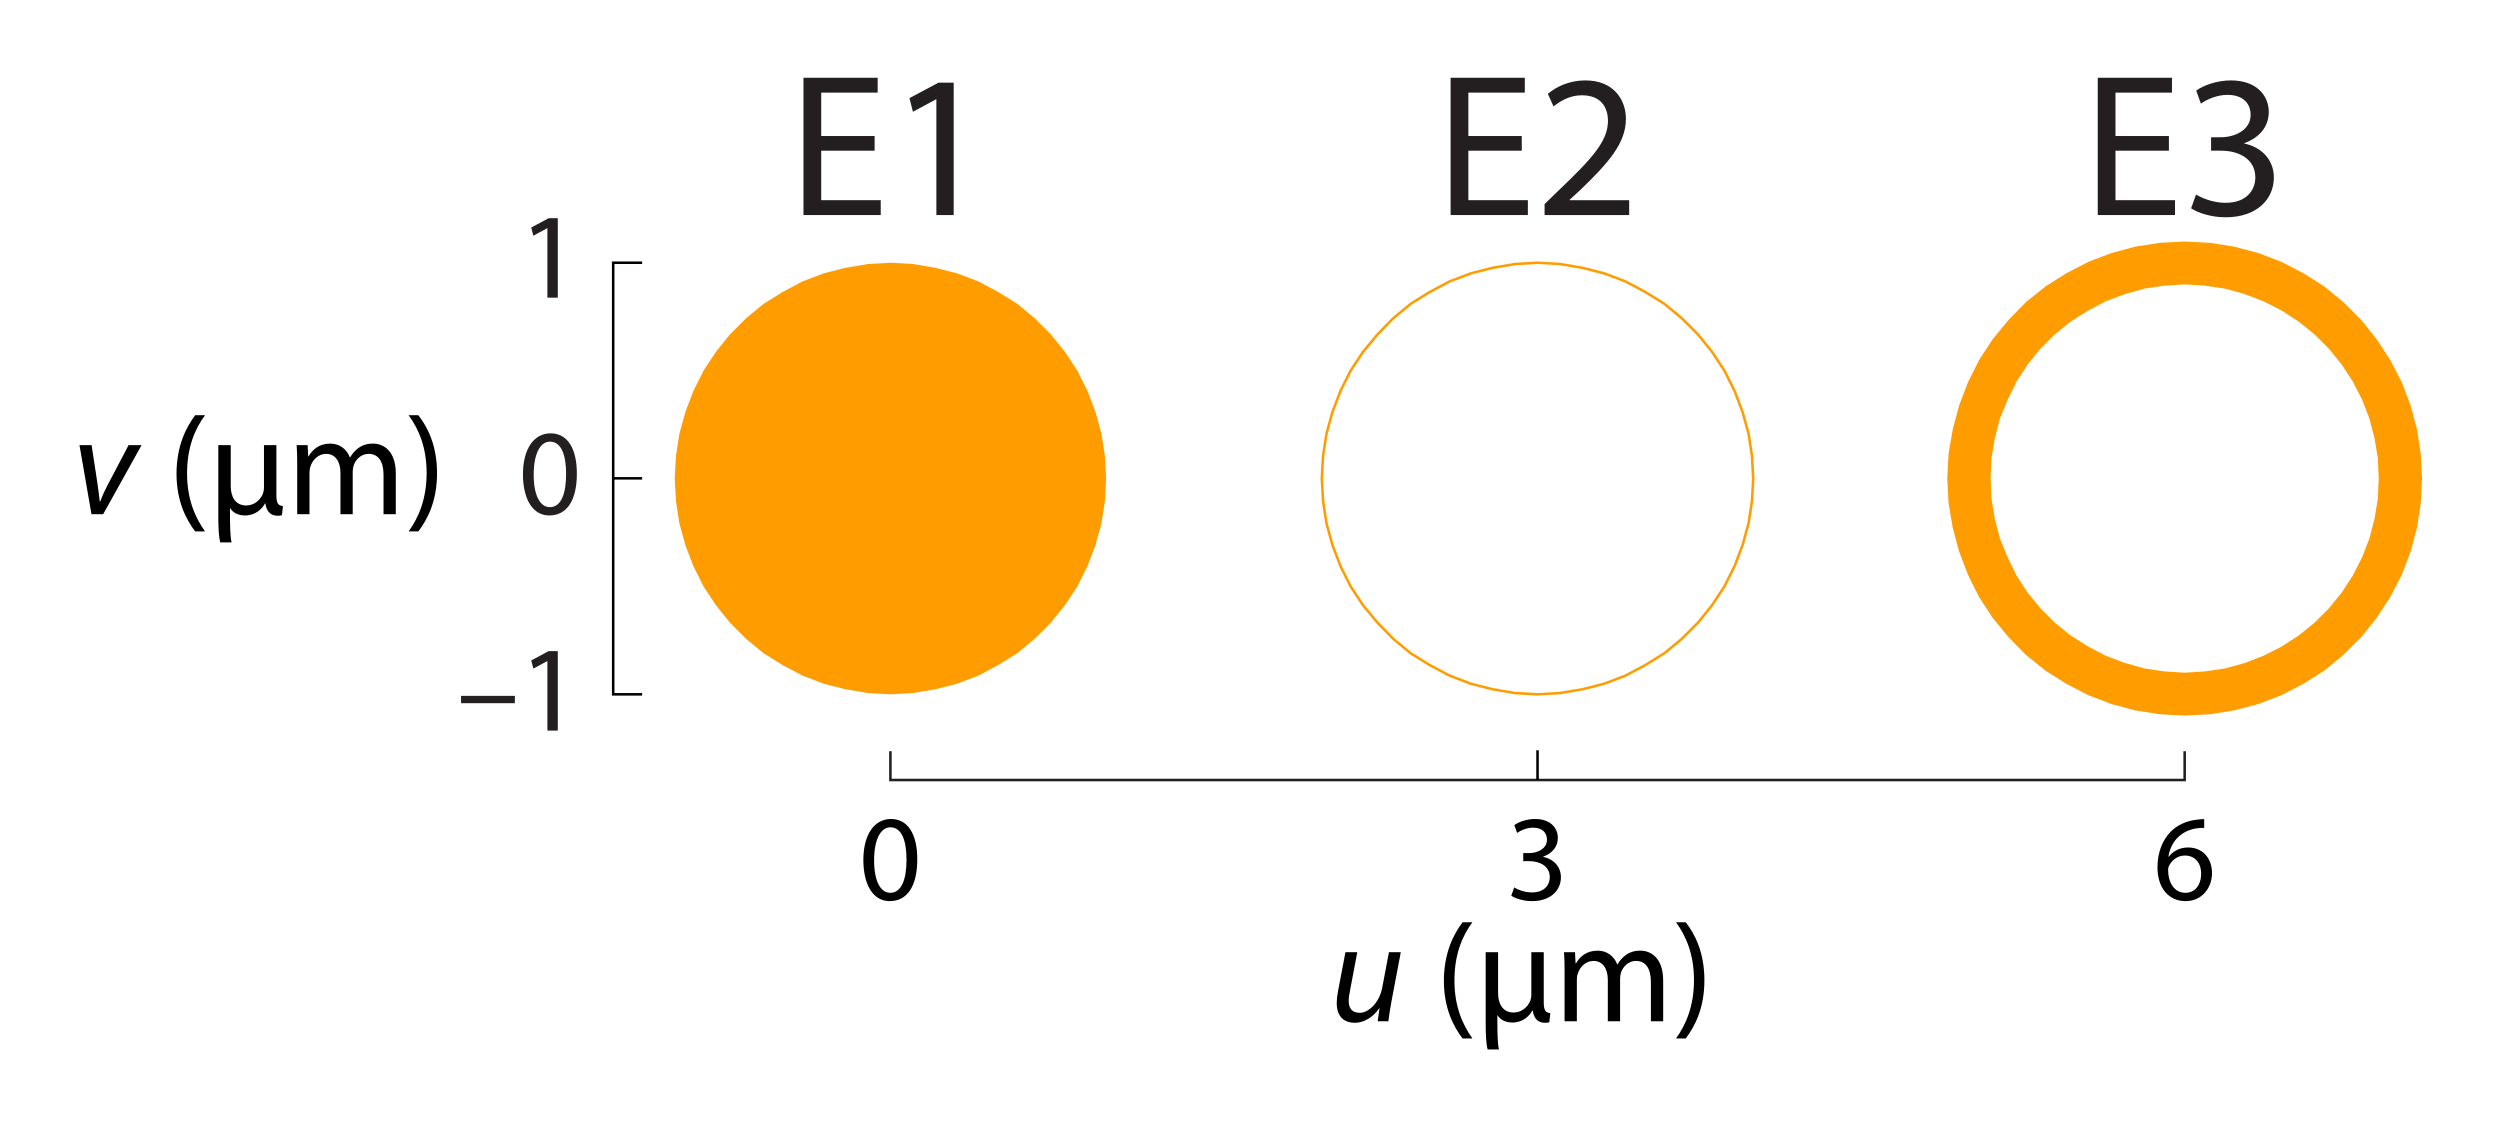 <?xml version="1.0" encoding="UTF-8" standalone="no"?>
<!DOCTYPE svg PUBLIC "-//W3C//DTD SVG 1.1//EN" "http://www.w3.org/Graphics/SVG/1.1/DTD/svg11.dtd">
<svg width="100%" height="100%" viewBox="0 0 491 222" version="1.1" xmlns="http://www.w3.org/2000/svg" xmlns:xlink="http://www.w3.org/1999/xlink" xml:space="preserve" xmlns:serif="http://www.serif.com/" style="fill-rule:evenodd;clip-rule:evenodd;stroke-miterlimit:10;">
    <g transform="matrix(1.036,0,0,1.064,0,0)">
        <rect id="Artboard1" x="0" y="0" width="473.667" height="208" style="fill:none;"/>
        <g id="Artboard11" serif:id="Artboard1">
            <g id="Layer-1" serif:id="Layer 1" transform="matrix(0.966,0,0,0.94,9.849,5.286)">
                <g transform="matrix(1,0,0,1,164.545,147.548)">
                    <path d="M0,-5.659L0,0L253.995,0L253.995,-5.659" style="fill:none;fill-rule:nonzero;stroke:rgb(35,31,32);stroke-width:0.5px;"/>
                </g>
                <g>
                    <g transform="matrix(28,0,0,28,3.976,95.345)">
                        <path d="M0.051,-0.484L0.135,-0L0.217,-0L0.486,-0.484L0.395,-0.484L0.247,-0.202C0.219,-0.147 0.206,-0.115 0.196,-0.089L0.193,-0.089C0.191,-0.116 0.185,-0.153 0.178,-0.208L0.136,-0.484L0.051,-0.484Z" style="fill-rule:nonzero;"/>
                    </g>
                    <g transform="matrix(28,0,0,28,22.652,95.345)">
                        <path d="M0.195,-0.694C0.132,-0.61 0.065,-0.482 0.064,-0.285C0.064,-0.09 0.132,0.038 0.195,0.121L0.264,0.121C0.193,0.021 0.138,-0.107 0.138,-0.285C0.138,-0.466 0.191,-0.596 0.264,-0.694L0.195,-0.694Z" style="fill-rule:nonzero;"/>
                    </g>
                    <g transform="matrix(28,0,0,28,30.604,95.345)">
                        <path d="M0.403,-0.075C0.411,-0.013 0.446,0.011 0.489,0.011C0.503,0.011 0.509,0.01 0.519,0.007L0.526,-0.057C0.491,-0.059 0.48,-0.08 0.48,-0.133L0.48,-0.484L0.393,-0.484L0.393,-0.187C0.393,-0.171 0.39,-0.155 0.385,-0.142C0.369,-0.103 0.327,-0.061 0.269,-0.061C0.192,-0.061 0.16,-0.123 0.16,-0.198L0.16,-0.484L0.073,-0.484L0.073,0.02C0.073,0.097 0.077,0.168 0.087,0.198L0.166,0.198C0.156,0.158 0.155,0.069 0.155,0.016L0.155,-0.044C0.176,-0.007 0.217,0.009 0.261,0.009C0.333,0.009 0.38,-0.037 0.4,-0.075L0.403,-0.075Z" style="fill-rule:nonzero;"/>
                    </g>
                    <g transform="matrix(28,0,0,28,46.088,95.345)">
                        <path d="M0.073,-0L0.159,-0L0.159,-0.292C0.159,-0.307 0.161,-0.322 0.166,-0.335C0.18,-0.379 0.22,-0.423 0.275,-0.423C0.342,-0.423 0.376,-0.367 0.376,-0.29L0.376,-0L0.462,-0L0.462,-0.299C0.462,-0.315 0.465,-0.331 0.469,-0.343C0.484,-0.386 0.523,-0.423 0.573,-0.423C0.644,-0.423 0.678,-0.367 0.678,-0.274L0.678,-0L0.764,-0L0.764,-0.285C0.764,-0.453 0.669,-0.495 0.605,-0.495C0.559,-0.495 0.527,-0.483 0.498,-0.461C0.478,-0.446 0.459,-0.425 0.444,-0.398L0.442,-0.398C0.421,-0.455 0.371,-0.495 0.305,-0.495C0.225,-0.495 0.18,-0.452 0.153,-0.406L0.15,-0.406L0.146,-0.484L0.069,-0.484C0.072,-0.444 0.073,-0.403 0.073,-0.353L0.073,-0Z" style="fill-rule:nonzero;"/>
                    </g>
                    <g transform="matrix(28,0,0,28,69.44,95.345)">
                        <path d="M0.088,0.121C0.152,0.036 0.219,-0.091 0.219,-0.287C0.219,-0.484 0.152,-0.612 0.088,-0.694L0.02,-0.694C0.092,-0.595 0.146,-0.467 0.146,-0.288C0.146,-0.108 0.091,0.022 0.02,0.121L0.088,0.121Z" style="fill-rule:nonzero;"/>
                    </g>
                </g>
                <g transform="matrix(40,0,0,40,144.445,36.606)">
                    <path d="M0.425,-0.388L0.163,-0.388L0.163,-0.601L0.44,-0.601L0.44,-0.674L0.076,-0.674L0.076,-0L0.455,-0L0.455,-0.073L0.163,-0.073L0.163,-0.316L0.425,-0.316L0.425,-0.388Z" style="fill:rgb(35,31,32);fill-rule:nonzero;"/>
                </g>
                <g transform="matrix(40,0,0,40,164.125,36.606)">
                    <path d="M0.236,-0L0.321,-0L0.321,-0.65L0.246,-0.65L0.104,-0.574L0.121,-0.507L0.234,-0.568L0.236,-0.568L0.236,-0Z" style="fill:rgb(35,31,32);fill-rule:nonzero;"/>
                </g>
                <g transform="matrix(40,0,0,40,271.445,36.606)">
                    <path d="M0.425,-0.388L0.163,-0.388L0.163,-0.601L0.44,-0.601L0.44,-0.674L0.076,-0.674L0.076,-0L0.455,-0L0.455,-0.073L0.163,-0.073L0.163,-0.316L0.425,-0.316L0.425,-0.388Z" style="fill:rgb(35,31,32);fill-rule:nonzero;"/>
                </g>
                <g transform="matrix(40,0,0,40,291.125,36.606)">
                    <path d="M0.46,-0L0.46,-0.073L0.168,-0.073L0.168,-0.075L0.22,-0.123C0.357,-0.255 0.444,-0.352 0.444,-0.472C0.444,-0.565 0.385,-0.661 0.245,-0.661C0.17,-0.661 0.106,-0.633 0.061,-0.595L0.089,-0.533C0.119,-0.558 0.168,-0.588 0.227,-0.588C0.324,-0.588 0.356,-0.527 0.356,-0.461C0.355,-0.363 0.28,-0.279 0.114,-0.121L0.045,-0.054L0.045,-0L0.46,-0Z" style="fill:rgb(35,31,32);fill-rule:nonzero;"/>
                </g>
                <g transform="matrix(40,0,0,40,398.445,36.606)">
                    <path d="M0.425,-0.388L0.163,-0.388L0.163,-0.601L0.44,-0.601L0.44,-0.674L0.076,-0.674L0.076,-0L0.455,-0L0.455,-0.073L0.163,-0.073L0.163,-0.316L0.425,-0.316L0.425,-0.388Z" style="fill:rgb(35,31,32);fill-rule:nonzero;"/>
                </g>
                <g transform="matrix(40,0,0,40,418.125,36.606)">
                    <path d="M0.042,-0.033C0.074,-0.012 0.138,0.011 0.211,0.011C0.367,0.011 0.448,-0.08 0.448,-0.184C0.448,-0.275 0.383,-0.335 0.303,-0.351L0.303,-0.353C0.383,-0.382 0.423,-0.439 0.423,-0.506C0.423,-0.585 0.365,-0.661 0.237,-0.661C0.167,-0.661 0.101,-0.636 0.067,-0.611L0.09,-0.547C0.118,-0.567 0.168,-0.59 0.22,-0.59C0.301,-0.59 0.334,-0.544 0.334,-0.492C0.334,-0.415 0.253,-0.382 0.189,-0.382L0.14,-0.382L0.14,-0.316L0.189,-0.316C0.274,-0.316 0.356,-0.277 0.357,-0.186C0.358,-0.132 0.323,-0.06 0.21,-0.06C0.149,-0.06 0.091,-0.085 0.066,-0.101L0.042,-0.033Z" style="fill:rgb(35,31,32);fill-rule:nonzero;"/>
                </g>
                <g transform="matrix(24,0,0,24,91.565,52.83)">
                    <path d="M0.236,-0L0.321,-0L0.321,-0.65L0.246,-0.65L0.104,-0.574L0.121,-0.507L0.234,-0.568L0.236,-0.568L0.236,-0Z" style="fill:rgb(35,31,32);fill-rule:nonzero;"/>
                </g>
                <g transform="matrix(24,0,0,24,91.565,95.334)">
                    <path d="M0.262,-0.661C0.13,-0.661 0.036,-0.541 0.036,-0.323C0.038,-0.108 0.124,0.011 0.251,0.011C0.395,0.011 0.477,-0.111 0.477,-0.332C0.477,-0.539 0.399,-0.661 0.262,-0.661ZM0.257,-0.593C0.348,-0.593 0.389,-0.488 0.389,-0.328C0.389,-0.162 0.346,-0.057 0.256,-0.057C0.176,-0.057 0.124,-0.153 0.124,-0.322C0.124,-0.499 0.18,-0.593 0.257,-0.593Z" style="fill:rgb(35,31,32);fill-rule:nonzero;"/>
                </g>
                <g transform="matrix(24,0,0,24,79.565,137.838)">
                    <rect x="0.03" y="-0.284" width="0.44" height="0.06" style="fill:rgb(35,31,32);fill-rule:nonzero;"/>
                </g>
                <g transform="matrix(24,0,0,24,91.565,137.838)">
                    <path d="M0.236,-0L0.321,-0L0.321,-0.65L0.246,-0.65L0.104,-0.574L0.121,-0.507L0.234,-0.568L0.236,-0.568L0.236,-0Z" style="fill:rgb(35,31,32);fill-rule:nonzero;"/>
                </g>
                <g transform="matrix(24,0,0,24,412.386,171.065)">
                    <path d="M0.416,-0.66C0.4,-0.66 0.378,-0.659 0.352,-0.655C0.27,-0.645 0.198,-0.612 0.144,-0.559C0.08,-0.495 0.034,-0.394 0.034,-0.266C0.034,-0.097 0.125,0.011 0.264,0.011C0.399,0.011 0.48,-0.099 0.48,-0.218C0.48,-0.345 0.399,-0.428 0.284,-0.428C0.212,-0.428 0.158,-0.394 0.127,-0.353L0.124,-0.353C0.139,-0.46 0.212,-0.561 0.35,-0.584C0.375,-0.588 0.398,-0.589 0.416,-0.588L0.416,-0.66ZM0.264,-0.057C0.172,-0.057 0.123,-0.136 0.121,-0.243C0.121,-0.259 0.125,-0.272 0.131,-0.282C0.155,-0.329 0.204,-0.362 0.257,-0.362C0.338,-0.362 0.391,-0.306 0.391,-0.213C0.391,-0.12 0.34,-0.057 0.264,-0.057Z" style="fill-rule:nonzero;"/>
                </g>
                <g transform="matrix(24,0,0,24,285.378,171.065)">
                    <path d="M0.042,-0.033C0.074,-0.012 0.138,0.011 0.211,0.011C0.367,0.011 0.448,-0.08 0.448,-0.184C0.448,-0.275 0.383,-0.335 0.303,-0.351L0.303,-0.353C0.383,-0.382 0.423,-0.439 0.423,-0.506C0.423,-0.585 0.365,-0.661 0.237,-0.661C0.167,-0.661 0.101,-0.636 0.067,-0.611L0.09,-0.547C0.118,-0.567 0.168,-0.59 0.22,-0.59C0.301,-0.59 0.334,-0.544 0.334,-0.492C0.334,-0.415 0.253,-0.382 0.189,-0.382L0.14,-0.382L0.14,-0.316L0.189,-0.316C0.274,-0.316 0.356,-0.277 0.357,-0.186C0.358,-0.132 0.323,-0.06 0.21,-0.06C0.149,-0.06 0.091,-0.085 0.066,-0.101L0.042,-0.033Z" style="fill-rule:nonzero;"/>
                </g>
                <g transform="matrix(24,0,0,24,158.37,171.065)">
                    <path d="M0.262,-0.661C0.13,-0.661 0.036,-0.541 0.036,-0.323C0.038,-0.108 0.124,0.011 0.251,0.011C0.395,0.011 0.477,-0.111 0.477,-0.332C0.477,-0.539 0.399,-0.661 0.262,-0.661ZM0.257,-0.593C0.348,-0.593 0.389,-0.488 0.389,-0.328C0.389,-0.162 0.346,-0.057 0.256,-0.057C0.176,-0.057 0.124,-0.153 0.124,-0.322C0.124,-0.499 0.18,-0.593 0.257,-0.593Z" style="fill-rule:nonzero;"/>
                </g>
                <g>
                    <g transform="matrix(28,0,0,28,250.706,194.915)">
                        <path d="M0.417,-0.484L0.37,-0.236C0.35,-0.129 0.273,-0.059 0.213,-0.059C0.156,-0.059 0.135,-0.093 0.135,-0.143C0.135,-0.164 0.138,-0.187 0.144,-0.214L0.195,-0.484L0.112,-0.484L0.06,-0.21C0.054,-0.178 0.051,-0.152 0.051,-0.129C0.051,-0.019 0.116,0.011 0.178,0.011C0.242,0.011 0.306,-0.028 0.349,-0.091L0.351,-0.091L0.338,-0L0.413,-0C0.418,-0.04 0.425,-0.087 0.435,-0.141L0.5,-0.484L0.417,-0.484Z" style="fill-rule:nonzero;"/>
                    </g>
                    <g transform="matrix(28,0,0,28,271.37,194.915)">
                        <path d="M0.195,-0.694C0.132,-0.61 0.065,-0.482 0.064,-0.285C0.064,-0.09 0.132,0.038 0.195,0.121L0.264,0.121C0.193,0.021 0.138,-0.107 0.138,-0.285C0.138,-0.466 0.191,-0.596 0.264,-0.694L0.195,-0.694Z" style="fill-rule:nonzero;"/>
                    </g>
                    <g transform="matrix(28,0,0,28,279.322,194.915)">
                        <path d="M0.403,-0.075C0.411,-0.013 0.446,0.011 0.489,0.011C0.503,0.011 0.509,0.01 0.519,0.007L0.526,-0.057C0.491,-0.059 0.48,-0.08 0.48,-0.133L0.48,-0.484L0.393,-0.484L0.393,-0.187C0.393,-0.171 0.39,-0.155 0.385,-0.142C0.369,-0.103 0.327,-0.061 0.269,-0.061C0.192,-0.061 0.16,-0.123 0.16,-0.198L0.16,-0.484L0.073,-0.484L0.073,0.02C0.073,0.097 0.077,0.168 0.087,0.198L0.166,0.198C0.156,0.158 0.155,0.069 0.155,0.016L0.155,-0.044C0.176,-0.007 0.217,0.009 0.261,0.009C0.333,0.009 0.38,-0.037 0.4,-0.075L0.403,-0.075Z" style="fill-rule:nonzero;"/>
                    </g>
                    <g transform="matrix(28,0,0,28,294.806,194.915)">
                        <path d="M0.073,-0L0.159,-0L0.159,-0.292C0.159,-0.307 0.161,-0.322 0.166,-0.335C0.18,-0.379 0.22,-0.423 0.275,-0.423C0.342,-0.423 0.376,-0.367 0.376,-0.29L0.376,-0L0.462,-0L0.462,-0.299C0.462,-0.315 0.465,-0.331 0.469,-0.343C0.484,-0.386 0.523,-0.423 0.573,-0.423C0.644,-0.423 0.678,-0.367 0.678,-0.274L0.678,-0L0.764,-0L0.764,-0.285C0.764,-0.453 0.669,-0.495 0.605,-0.495C0.559,-0.495 0.527,-0.483 0.498,-0.461C0.478,-0.446 0.459,-0.425 0.444,-0.398L0.442,-0.398C0.421,-0.455 0.371,-0.495 0.305,-0.495C0.225,-0.495 0.18,-0.452 0.153,-0.406L0.15,-0.406L0.146,-0.484L0.069,-0.484C0.072,-0.444 0.073,-0.403 0.073,-0.353L0.073,-0Z" style="fill-rule:nonzero;"/>
                    </g>
                    <g transform="matrix(28,0,0,28,318.158,194.915)">
                        <path d="M0.088,0.121C0.152,0.036 0.219,-0.091 0.219,-0.287C0.219,-0.484 0.152,-0.612 0.088,-0.694L0.02,-0.694C0.092,-0.595 0.146,-0.467 0.146,-0.288C0.146,-0.108 0.091,0.022 0.02,0.121L0.088,0.121Z" style="fill-rule:nonzero;"/>
                    </g>
                </g>
                <g transform="matrix(1,0,0,1,115.824,130.721)">
                    <path d="M0,-84.75L-5.682,-84.75L-5.682,0L0,0" style="fill:none;fill-rule:nonzero;stroke:black;stroke-width:0.5px;"/>
                </g>
                <g transform="matrix(1,0,0,1,110.123,88.304)">
                    <path d="M0,0L5.701,0" style="fill:none;fill-rule:nonzero;stroke:black;stroke-width:0.5px;stroke-linejoin:round;"/>
                </g>
                <g transform="matrix(1,0,0,1,206.879,88.303)">
                    <path d="M0,0.084L-0.25,-4.416L-0.916,-8.749L-2.082,-12.999L-3.666,-17.166L-5.666,-21.166L-8.082,-24.833L-10.832,-28.249L-14,-31.416L-17.416,-34.249L-21.166,-36.583L-25.082,-38.666L-29.25,-40.249L-33.5,-41.333L-37.916,-42.083L-42.332,-42.333L-46.75,-42.083L-51.166,-41.333L-55.416,-40.249L-59.582,-38.666L-63.5,-36.583L-67.25,-34.249L-70.666,-31.416L-73.832,-28.249L-76.582,-24.833L-79,-21.166L-81,-17.166L-82.582,-12.999L-83.75,-8.749L-84.416,-4.416L-84.666,0.001L-84.416,4.501L-83.75,8.834L-82.582,13.084L-81,17.251L-79,21.251L-76.582,24.917L-73.832,28.334L-70.666,31.501L-67.25,34.334L-63.5,36.667L-59.582,38.751L-55.416,40.334L-51.166,41.417L-46.75,42.167L-42.332,42.417L-37.916,42.167L-33.5,41.417L-29.25,40.334L-25.082,38.751L-21.166,36.667L-17.416,34.334L-14,31.501L-10.832,28.334L-8.082,24.917L-5.666,21.251L-3.666,17.251L-2.082,13.084L-0.916,8.834L-0.25,4.501L0,0.084Z" style="fill:rgb(255,156,0);"/>
                </g>
                <g transform="matrix(1,0,0,1,333.871,88.303)">
                    <path d="M0,0.084L-0.25,-4.416L-0.916,-8.749L-2.084,-12.999L-3.666,-17.166L-5.666,-21.166L-8.084,-24.833L-10.834,-28.249L-14,-31.416L-17.416,-34.249L-21.166,-36.583L-25.084,-38.666L-29.25,-40.249L-33.5,-41.333L-37.916,-42.083L-42.334,-42.333L-46.75,-42.083L-51.166,-41.333L-55.416,-40.249L-59.582,-38.666L-63.5,-36.583L-67.25,-34.249L-70.666,-31.416L-73.75,-28.249L-76.582,-24.833L-79,-21.166L-81,-17.166L-82.582,-12.999L-83.75,-8.749L-84.416,-4.416L-84.666,0.001L-84.416,4.501L-83.75,8.834L-82.582,13.084L-81,17.251L-79,21.251L-76.582,24.917L-73.75,28.334L-70.666,31.501L-67.25,34.334L-63.5,36.667L-59.582,38.751L-55.416,40.334L-51.166,41.417L-46.75,42.167L-42.334,42.417L-37.916,42.167L-33.5,41.417L-29.25,40.334L-25.084,38.751L-21.166,36.667L-17.416,34.334L-14,31.501L-10.834,28.334L-8.084,24.917L-5.666,21.251L-3.666,17.251L-2.084,13.084L-0.916,8.834L-0.25,4.501L0,0.084" style="fill:none;fill-rule:nonzero;stroke:rgb(255,156,0);stroke-width:0.5px;stroke-linejoin:round;"/>
                </g>
                <g transform="matrix(1,0,0,1,465.121,88.304)">
                    <path d="M0,0.083L-0.25,-4.834L-1,-9.667L-2.25,-14.334L-4,-18.917L-6.25,-23.25L-8.916,-27.334L-11.916,-31.084L-15.416,-34.584L-19.166,-37.667L-23.25,-40.25L-27.584,-42.5L-32.166,-44.25L-36.916,-45.5L-41.666,-46.25L-46.584,-46.5L-51.416,-46.25L-56.25,-45.5L-60.916,-44.25L-65.5,-42.5L-69.834,-40.25L-73.916,-37.667L-77.75,-34.584L-81.166,-31.084L-84.25,-27.334L-86.916,-23.25L-89.084,-18.917L-90.834,-14.334L-92.084,-9.667L-92.916,-4.834L-93.166,-0L-92.916,4.916L-92.084,9.75L-90.834,14.416L-89.084,19L-86.916,23.333L-84.25,27.416L-81.166,31.166L-77.75,34.666L-73.916,37.75L-69.834,40.333L-65.5,42.583L-60.916,44.333L-56.25,45.583L-51.416,46.333L-46.584,46.583L-41.666,46.333L-36.916,45.583L-32.166,44.333L-27.584,42.583L-23.25,40.333L-19.166,37.75L-15.416,34.666L-11.916,31.166L-8.916,27.416L-6.25,23.333L-4,19L-2.25,14.416L-1,9.75L-0.25,4.916L0,0.083L-8.5,0.083L-8.666,4L-9.334,8L-10.334,11.833L-11.75,15.5L-13.584,19.083L-15.75,22.416L-18.25,25.5L-21.084,28.333L-24.166,30.833L-27.5,33L-31.084,34.833L-34.75,36.25L-38.666,37.333L-42.584,37.916L-46.584,38.166L-50.584,37.916L-54.5,37.333L-58.334,36.25L-62.084,34.833L-65.584,33L-69,30.833L-72.084,28.333L-74.916,25.5L-77.416,22.416L-79.584,19.083L-81.334,15.5L-82.834,11.833L-83.834,8L-84.5,4L-84.666,-0L-84.5,-3.917L-83.834,-7.917L-82.834,-11.75L-81.334,-15.417L-79.584,-19L-77.416,-22.334L-74.916,-25.417L-72.084,-28.25L-69,-30.75L-65.584,-32.917L-62.084,-34.75L-58.334,-36.167L-54.5,-37.25L-50.584,-37.834L-46.584,-38.084L-42.584,-37.834L-38.666,-37.25L-34.75,-36.167L-31.084,-34.75L-27.5,-32.917L-24.166,-30.75L-21.084,-28.25L-18.25,-25.417L-15.75,-22.334L-13.584,-19L-11.75,-15.417L-10.334,-11.75L-9.334,-7.917L-8.666,-3.917L-8.5,0.083L0,0.083Z" style="fill:rgb(255,156,0);"/>
                </g>
                <g transform="matrix(0,-1,-1,0,294.462,144.627)">
                    <path d="M-2.921,2.921L2.921,2.921" style="fill:none;fill-rule:nonzero;stroke:black;stroke-width:0.5px;stroke-linejoin:round;"/>
                </g>
            </g>
        </g>
    </g>
</svg>
